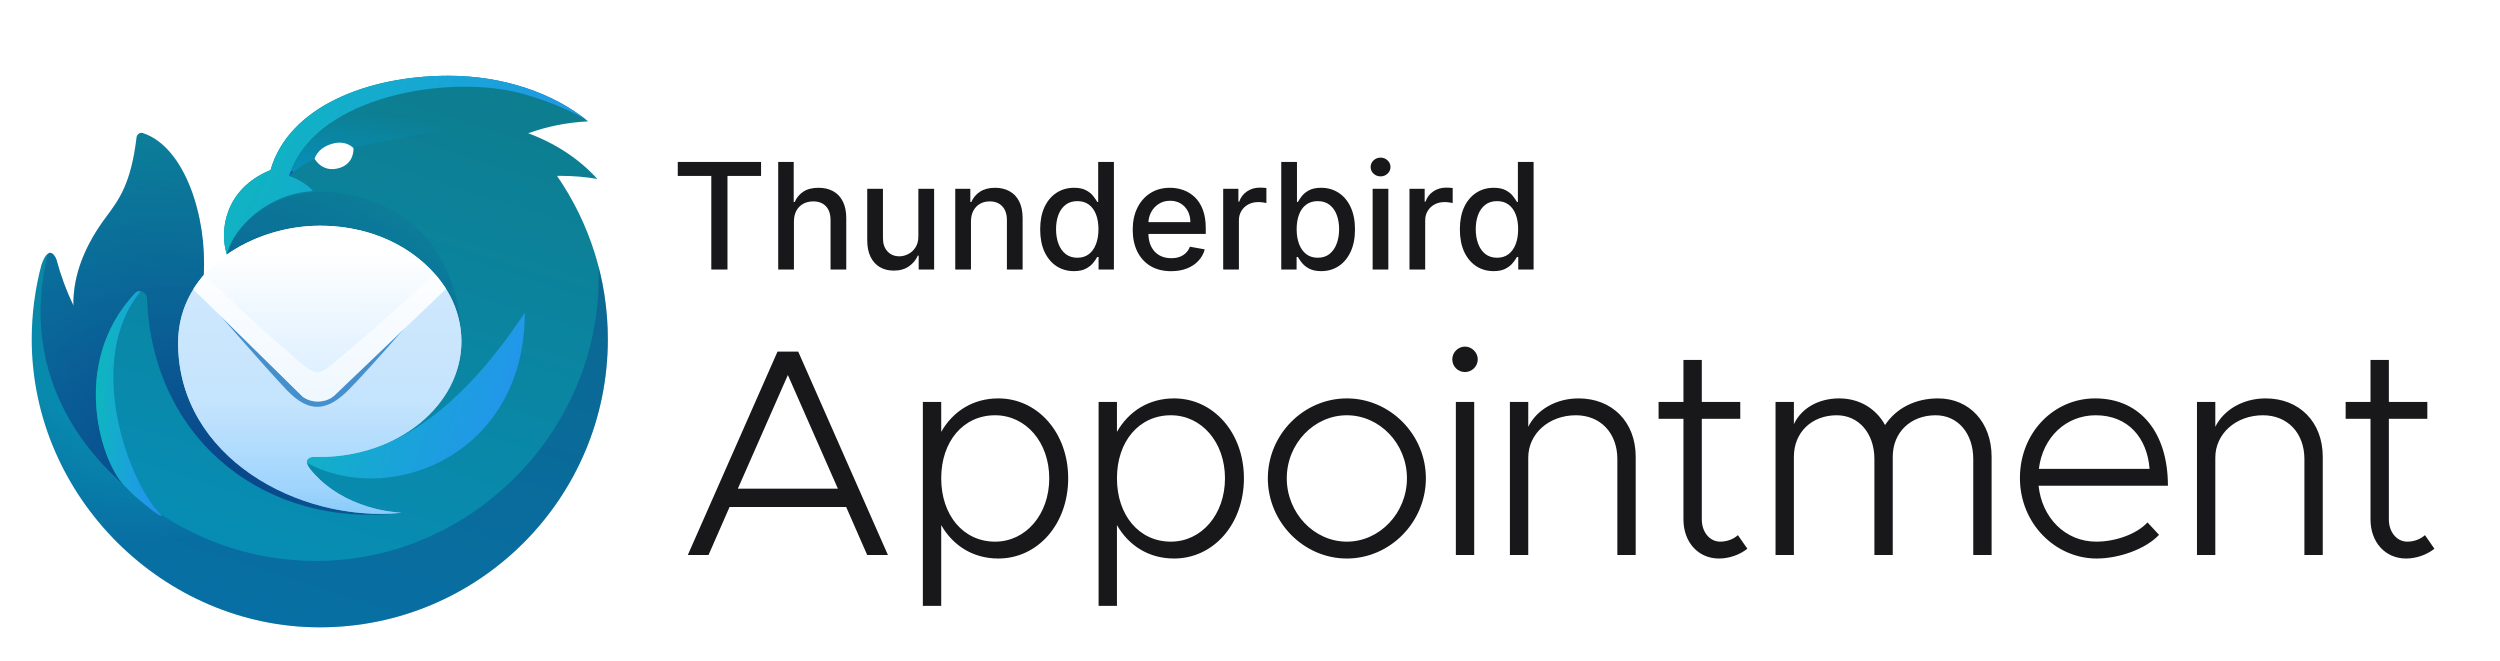 <svg width="473" height="125" viewBox="0 0 473 125" fill="none" xmlns="http://www.w3.org/2000/svg">
<path d="M128.233 33.281V30.636H143.993V33.281H137.639V51H134.577V33.281H128.233ZM150.21 41.932V51H147.237V30.636H150.17V38.213H150.359C150.717 37.391 151.264 36.738 152 36.254C152.735 35.77 153.697 35.528 154.883 35.528C155.931 35.528 156.845 35.744 157.627 36.175C158.416 36.606 159.026 37.249 159.457 38.104C159.895 38.952 160.113 40.013 160.113 41.285V51H157.14V41.644C157.14 40.523 156.852 39.655 156.275 39.038C155.699 38.415 154.896 38.104 153.869 38.104C153.166 38.104 152.537 38.253 151.98 38.551C151.43 38.849 150.995 39.287 150.677 39.864C150.366 40.434 150.21 41.123 150.21 41.932ZM173.755 44.666V35.727H176.738V51H173.815V48.355H173.656C173.305 49.17 172.741 49.85 171.966 50.394C171.197 50.93 170.239 51.199 169.092 51.199C168.111 51.199 167.243 50.983 166.487 50.553C165.738 50.115 165.148 49.469 164.717 48.614C164.293 47.758 164.081 46.701 164.081 45.442V35.727H167.054V45.084C167.054 46.124 167.342 46.953 167.919 47.57C168.495 48.186 169.244 48.494 170.166 48.494C170.723 48.494 171.276 48.355 171.826 48.077C172.383 47.798 172.844 47.377 173.208 46.814C173.58 46.251 173.762 45.535 173.755 44.666ZM183.706 41.932V51H180.733V35.727H183.587V38.213H183.776C184.127 37.404 184.677 36.755 185.426 36.264C186.182 35.774 187.133 35.528 188.28 35.528C189.321 35.528 190.232 35.747 191.014 36.185C191.796 36.615 192.403 37.258 192.834 38.114C193.265 38.969 193.48 40.026 193.48 41.285V51H190.507V41.644C190.507 40.536 190.219 39.671 189.642 39.048C189.065 38.419 188.273 38.104 187.266 38.104C186.576 38.104 185.963 38.253 185.426 38.551C184.896 38.849 184.475 39.287 184.163 39.864C183.858 40.434 183.706 41.123 183.706 41.932ZM203.185 51.298C201.952 51.298 200.851 50.983 199.884 50.354C198.922 49.717 198.167 48.812 197.616 47.639C197.073 46.459 196.801 45.044 196.801 43.394C196.801 41.743 197.076 40.331 197.626 39.158C198.183 37.984 198.946 37.086 199.913 36.463C200.881 35.84 201.978 35.528 203.205 35.528C204.152 35.528 204.915 35.688 205.491 36.006C206.075 36.317 206.526 36.682 206.844 37.099C207.169 37.517 207.42 37.885 207.599 38.203H207.778V30.636H210.751V51H207.848V48.624H207.599C207.42 48.948 207.162 49.32 206.824 49.737C206.492 50.155 206.035 50.519 205.452 50.831C204.868 51.142 204.113 51.298 203.185 51.298ZM203.841 48.763C204.696 48.763 205.419 48.537 206.009 48.087C206.605 47.629 207.056 46.996 207.361 46.188C207.672 45.379 207.828 44.438 207.828 43.364C207.828 42.303 207.676 41.375 207.371 40.58C207.066 39.784 206.618 39.164 206.028 38.72C205.438 38.276 204.709 38.054 203.841 38.054C202.946 38.054 202.2 38.286 201.604 38.75C201.007 39.214 200.556 39.847 200.251 40.649C199.953 41.451 199.804 42.356 199.804 43.364C199.804 44.385 199.956 45.303 200.261 46.118C200.566 46.933 201.017 47.58 201.614 48.057C202.217 48.528 202.959 48.763 203.841 48.763ZM221.577 51.308C220.072 51.308 218.776 50.987 217.689 50.344C216.609 49.694 215.774 48.783 215.184 47.609C214.6 46.429 214.309 45.047 214.309 43.463C214.309 41.899 214.6 40.52 215.184 39.327C215.774 38.133 216.596 37.202 217.65 36.533C218.71 35.863 219.95 35.528 221.368 35.528C222.23 35.528 223.065 35.671 223.874 35.956C224.683 36.241 225.408 36.688 226.051 37.298C226.694 37.908 227.202 38.7 227.573 39.675C227.944 40.642 228.13 41.819 228.13 43.205V44.258H215.989V42.031H225.216C225.216 41.249 225.057 40.556 224.739 39.953C224.421 39.343 223.973 38.863 223.397 38.511C222.827 38.16 222.157 37.984 221.388 37.984C220.553 37.984 219.824 38.19 219.201 38.601C218.584 39.005 218.107 39.535 217.769 40.192C217.437 40.841 217.272 41.547 217.272 42.31V44.05C217.272 45.071 217.451 45.939 217.809 46.655C218.173 47.371 218.68 47.918 219.33 48.295C219.98 48.667 220.739 48.852 221.607 48.852C222.17 48.852 222.684 48.773 223.148 48.614C223.612 48.448 224.013 48.203 224.351 47.878C224.689 47.553 224.948 47.152 225.127 46.675L227.941 47.182C227.715 48.01 227.311 48.736 226.728 49.359C226.151 49.976 225.425 50.456 224.55 50.801C223.682 51.139 222.691 51.308 221.577 51.308ZM231.428 51V35.727H234.302V38.153H234.461C234.739 37.331 235.23 36.685 235.933 36.215C236.642 35.737 237.444 35.499 238.339 35.499C238.524 35.499 238.743 35.505 238.995 35.519C239.254 35.532 239.456 35.548 239.602 35.568V38.412C239.482 38.379 239.27 38.342 238.965 38.303C238.66 38.256 238.355 38.233 238.05 38.233C237.348 38.233 236.721 38.382 236.171 38.68C235.628 38.972 235.197 39.38 234.879 39.903C234.56 40.42 234.401 41.01 234.401 41.673V51H231.428ZM242.413 51V30.636H245.386V38.203H245.565C245.737 37.885 245.986 37.517 246.311 37.099C246.636 36.682 247.086 36.317 247.663 36.006C248.24 35.688 249.002 35.528 249.95 35.528C251.183 35.528 252.283 35.84 253.251 36.463C254.219 37.086 254.978 37.984 255.528 39.158C256.085 40.331 256.363 41.743 256.363 43.394C256.363 45.044 256.088 46.459 255.538 47.639C254.988 48.812 254.232 49.717 253.271 50.354C252.31 50.983 251.213 51.298 249.98 51.298C249.052 51.298 248.293 51.142 247.703 50.831C247.119 50.519 246.662 50.155 246.331 49.737C245.999 49.32 245.744 48.948 245.565 48.624H245.316V51H242.413ZM245.326 43.364C245.326 44.438 245.482 45.379 245.794 46.188C246.105 46.996 246.556 47.629 247.146 48.087C247.736 48.537 248.458 48.763 249.314 48.763C250.202 48.763 250.944 48.528 251.541 48.057C252.137 47.58 252.588 46.933 252.893 46.118C253.205 45.303 253.36 44.385 253.36 43.364C253.36 42.356 253.208 41.451 252.903 40.649C252.605 39.847 252.154 39.214 251.551 38.75C250.954 38.286 250.208 38.054 249.314 38.054C248.452 38.054 247.723 38.276 247.126 38.72C246.536 39.164 246.089 39.784 245.784 40.58C245.479 41.375 245.326 42.303 245.326 43.364ZM259.702 51V35.727H262.675V51H259.702ZM261.203 33.371C260.686 33.371 260.242 33.198 259.871 32.854C259.506 32.502 259.324 32.085 259.324 31.601C259.324 31.11 259.506 30.693 259.871 30.348C260.242 29.997 260.686 29.821 261.203 29.821C261.72 29.821 262.161 29.997 262.526 30.348C262.897 30.693 263.082 31.11 263.082 31.601C263.082 32.085 262.897 32.502 262.526 32.854C262.161 33.198 261.72 33.371 261.203 33.371ZM266.674 51V35.727H269.548V38.153H269.707C269.985 37.331 270.476 36.685 271.179 36.215C271.888 35.737 272.69 35.499 273.585 35.499C273.77 35.499 273.989 35.505 274.241 35.519C274.5 35.532 274.702 35.548 274.848 35.568V38.412C274.728 38.379 274.516 38.342 274.211 38.303C273.906 38.256 273.601 38.233 273.297 38.233C272.594 38.233 271.967 38.382 271.417 38.68C270.874 38.972 270.443 39.38 270.125 39.903C269.806 40.42 269.647 41.01 269.647 41.673V51H266.674ZM282.591 51.298C281.358 51.298 280.258 50.983 279.29 50.354C278.329 49.717 277.573 48.812 277.023 47.639C276.479 46.459 276.207 45.044 276.207 43.394C276.207 41.743 276.482 40.331 277.033 39.158C277.589 37.984 278.352 37.086 279.32 36.463C280.287 35.84 281.384 35.528 282.611 35.528C283.559 35.528 284.321 35.688 284.898 36.006C285.481 36.317 285.932 36.682 286.25 37.099C286.575 37.517 286.827 37.885 287.006 38.203H287.185V30.636H290.158V51H287.254V48.624H287.006C286.827 48.948 286.568 49.32 286.23 49.737C285.899 50.155 285.441 50.519 284.858 50.831C284.275 51.142 283.519 51.298 282.591 51.298ZM283.247 48.763C284.102 48.763 284.825 48.537 285.415 48.087C286.011 47.629 286.462 46.996 286.767 46.188C287.079 45.379 287.234 44.438 287.234 43.364C287.234 42.303 287.082 41.375 286.777 40.58C286.472 39.784 286.025 39.164 285.435 38.72C284.845 38.276 284.116 38.054 283.247 38.054C282.352 38.054 281.607 38.286 281.01 38.75C280.413 39.214 279.963 39.847 279.658 40.649C279.359 41.451 279.21 42.356 279.21 43.364C279.21 44.385 279.363 45.303 279.668 46.118C279.973 46.933 280.423 47.58 281.02 48.057C281.623 48.528 282.366 48.763 283.247 48.763Z" fill="#18181B"/>
<path d="M164.072 105L160.096 95.928H138.032L134.056 105H130.136L147.104 66.528H151.024L167.992 105H164.072ZM139.6 92.456H158.528L149.064 70.952L139.6 92.456ZM188.885 75.376C196.333 75.376 202.101 81.872 202.101 90.496C202.101 99.176 196.333 105.672 188.885 105.672C184.125 105.672 180.317 103.264 178.077 99.344V114.632H174.605V76.048H178.077V81.704C180.317 77.784 184.125 75.376 188.885 75.376ZM188.269 102.48C194.093 102.48 198.517 97.328 198.517 90.496C198.517 83.664 194.093 78.568 188.269 78.568C182.277 78.568 178.077 83.496 178.077 90.496C178.077 97.496 182.277 102.48 188.269 102.48ZM222.135 75.376C229.583 75.376 235.351 81.872 235.351 90.496C235.351 99.176 229.583 105.672 222.135 105.672C217.375 105.672 213.567 103.264 211.327 99.344V114.632H207.855V76.048H211.327V81.704C213.567 77.784 217.375 75.376 222.135 75.376ZM221.519 102.48C227.343 102.48 231.767 97.328 231.767 90.496C231.767 83.664 227.343 78.568 221.519 78.568C215.527 78.568 211.327 83.496 211.327 90.496C211.327 97.496 215.527 102.48 221.519 102.48ZM254.825 105.672C246.649 105.672 239.873 98.784 239.873 90.496C239.873 82.208 246.649 75.376 254.825 75.376C263.001 75.376 269.777 82.208 269.777 90.496C269.777 98.784 263.001 105.672 254.825 105.672ZM254.825 102.48C261.041 102.48 266.193 97.048 266.193 90.496C266.193 83.944 261.041 78.568 254.825 78.568C248.609 78.568 243.457 83.944 243.457 90.496C243.457 97.048 248.609 102.48 254.825 102.48ZM277.183 70.392C275.839 70.392 274.775 69.328 274.775 67.984C274.775 66.696 275.839 65.576 277.183 65.576C278.471 65.576 279.591 66.696 279.591 67.984C279.591 69.328 278.471 70.392 277.183 70.392ZM275.447 105V76.048H278.919V105H275.447ZM298.666 75.376C305.05 75.376 309.474 79.856 309.474 86.408V105H306.002V86.856C306.002 81.928 302.81 78.568 298.162 78.568C293.066 78.568 289.146 82.04 289.146 86.576V105H285.674V76.048H289.146V80.752C290.714 77.56 294.354 75.376 298.666 75.376ZM328.812 101.248L330.604 103.824C329.092 105 327.132 105.672 325.228 105.672C321.308 105.672 318.508 102.592 318.508 98.28V79.24H313.804V76.048H318.508V68.096H321.98V76.048H329.26V79.24H321.98V98.28C321.98 100.744 323.548 102.48 325.452 102.48C326.796 102.48 328.028 101.976 328.812 101.248ZM366.676 75.376C372.668 75.376 376.812 79.968 376.812 86.408V105H373.34V86.856C373.34 81.984 370.428 78.568 366.228 78.568C361.468 78.568 358.108 81.816 358.108 86.408V105H354.636V86.856C354.636 81.984 351.668 78.568 347.524 78.568C342.764 78.568 339.404 81.816 339.404 86.408V105H335.932V76.048H339.404V80.248C340.804 77.28 343.996 75.376 347.972 75.376C351.836 75.376 354.972 77.336 356.652 80.416C358.724 77.28 362.308 75.376 366.676 75.376ZM396.619 102.48C400.315 102.48 404.291 101.024 406.307 98.84L408.491 101.192C405.971 103.88 400.931 105.672 396.675 105.672C388.947 105.672 382.171 99.12 382.171 90.44C382.171 81.872 388.555 75.376 396.395 75.376C405.019 75.376 410.171 81.928 410.171 91.896H385.699C386.315 97.888 390.683 102.48 396.619 102.48ZM396.507 78.568C390.907 78.568 386.483 82.712 385.755 88.704H406.699C406.251 82.88 402.667 78.568 396.507 78.568ZM428.658 75.376C435.042 75.376 439.466 79.856 439.466 86.408V105H435.994V86.856C435.994 81.928 432.802 78.568 428.154 78.568C423.058 78.568 419.138 82.04 419.138 86.576V105H415.666V76.048H419.138V80.752C420.706 77.56 424.346 75.376 428.658 75.376ZM458.804 101.248L460.596 103.824C459.084 105 457.124 105.672 455.22 105.672C451.3 105.672 448.5 102.592 448.5 98.28V79.24H443.796V76.048H448.5V68.096H451.972V76.048H459.252V79.24H451.972V98.28C451.972 100.744 453.54 102.48 455.444 102.48C456.788 102.48 458.02 101.976 458.804 101.248Z" fill="#18181B"/>
<g filter="url(#filter0_d_441_4656)">
<path d="M51.171 30.855L51.182 30.855C54.614 18.857 69.569 13 84.809 13C95.339 13 104.793 16.335 111.273 21.627C107.259 21.826 103.44 22.612 99.945 23.879C105.181 25.825 109.679 28.819 113.013 32.524C110.801 32.142 108.507 31.941 106.155 31.941C105.901 31.941 105.648 31.943 105.395 31.948C111.453 40.731 115 51.378 115 62.854C115 92.954 90.6 117.354 60.5 117.354C30.864 117.354 6 92.541 6 62.854C6 58.166 6.624 53.323 7.833 48.785C8.15 47.831 8.592 46.917 9.18 46.583C9.915 46.164 10.584 47.412 10.692 47.818C11.491 50.817 12.567 53.717 13.894 56.495C13.778 50.272 16.436 44.605 20.093 39.702C22.531 36.434 24.791 33.405 25.835 24.665C25.905 24.078 26.461 23.656 27.023 23.84C34.959 26.438 39.201 39.651 38.54 50.701C42.925 51.327 42.904 46.748 42.904 46.748C41.503 42.442 42.437 34.436 51.157 30.855L51.171 30.855Z" fill="url(#paint0_linear_441_4656)"/>
<path opacity="0.9" d="M113.217 48.975C114.542 78.951 89.9 104.794 59.851 104.794C31.722 104.794 8.671 83.052 6.586 55.457C6.219 58.006 6.02 60.61 6.001 63.257C6.215 92.786 31.019 117.354 60.5 117.354C90.6 117.354 115 92.954 115 62.854C115 58.058 114.38 53.407 113.217 48.975Z" fill="url(#paint1_radial_441_4656)"/>
<path d="M59.172 34.828C58.585 33.788 55.874 32.252 54.689 31.984C59.172 17.619 82.02 13.209 96.004 15.751C101.822 16.808 109.07 19.981 111.274 21.627C104.794 16.335 95.339 13 84.81 13C69.57 13 54.614 18.857 51.182 30.855L51.172 30.855L51.157 30.855C42.437 34.437 41.504 42.444 42.905 46.751C44.25 41.614 50.652 35.301 59.172 34.828Z" fill="url(#paint2_linear_441_4656)"/>
<path d="M75.01 24.907C62.767 27.316 58.767 28.103 54.669 31.998C59.271 19.816 71.017 17.347 85.013 22.9C81.161 23.697 77.862 24.346 75.01 24.907Z" fill="url(#paint3_linear_441_4656)"/>
<path d="M8.958 47.117C5.614 60.81 8.198 76.905 23.393 90.411C18.869 85.465 13.347 67.2 25.535 54.15C26.355 53.27 27.768 53.917 27.812 55.12C28.816 82.239 50.7 98.802 75.929 95.704C68.112 95.265 42.26 86.211 61.49 82.629C71.542 80.756 87.303 77.82 87.303 63.68C87.303 40.754 69.577 34.051 58.829 35.049C51.472 35.731 44.925 40.399 42.909 46.747C43.682 49.25 40.599 51.002 38.541 50.708C39.201 39.659 34.959 26.438 27.023 23.84C26.461 23.656 25.905 24.078 25.835 24.665C24.791 33.405 22.531 36.435 20.093 39.703C16.436 44.606 13.778 50.273 13.894 56.496C12.567 53.718 11.491 50.818 10.692 47.819C10.602 47.482 10.116 46.544 9.527 46.5C9.208 46.476 9.039 46.788 8.958 47.117Z" fill="url(#paint4_radial_441_4656)"/>
<path d="M54.737 84.016C69.536 96.032 99.298 87.023 99.298 57.805C87.282 76.019 71.979 88.582 54.737 84.016Z" fill="url(#paint5_linear_441_4656)"/>
<path d="M25.534 54.149C25.846 53.815 26.245 53.7 26.621 53.752C15.712 67.057 24.511 90.426 30.55 96.166C30.887 97.122 24.821 92.151 23.985 90.987C19.392 87.09 12.808 67.776 25.534 54.149Z" fill="url(#paint6_linear_441_4656)"/>
<path d="M60.5 85.117C75.303 85.117 87.303 75.325 87.303 63.246C87.303 51.167 75.303 41.376 60.5 41.376C47.871 41.376 33.692 49.592 33.696 63.565C33.703 85.159 56.516 97.582 75.961 95.702C74.5 95.532 65.388 95.048 59.23 88.081C58.674 87.453 57.71 86.357 58.147 85.645C58.585 84.933 59.786 85.117 60.5 85.117Z" fill="url(#paint7_linear_441_4656)"/>
<path opacity="0.7" d="M60.5 85.116C75.303 85.116 87.303 75.325 87.303 63.246C87.303 59.558 86.184 56.083 84.209 53.035L62.935 72.357C61.449 73.706 58.947 73.706 57.461 72.357L36.583 53.394C34.766 56.315 33.695 59.722 33.696 63.565C33.703 85.159 56.516 97.582 75.961 95.701C75.873 95.691 75.757 95.68 75.615 95.666L75.615 95.666C73.41 95.45 65.016 94.627 59.23 88.081C58.674 87.453 57.71 86.357 58.147 85.645C58.515 85.047 59.421 85.081 60.124 85.107C60.258 85.112 60.385 85.116 60.5 85.116Z" fill="url(#paint8_linear_441_4656)"/>
<g filter="url(#filter1_f_441_4656)">
<path fill-rule="evenodd" clip-rule="evenodd" d="M54.278 72.485C50.331 68.377 38.508 54.73 38.508 54.73L39.423 54.769L57.931 68.592C59.317 69.6 61.294 69.59 62.668 68.568L80.816 54.787L81.779 54.712C81.779 54.712 70.343 68.036 65.963 72.425C61.583 76.815 58.226 76.594 54.278 72.485Z" fill="#458FCD"/>
</g>
<path d="M63.131 73.607L84.362 53.336C79.867 46.402 71.575 41.376 60.513 41.376C51.358 41.376 41.377 45.694 36.587 53.393L57.151 73.607C58.637 74.956 61.645 74.956 63.131 73.607Z" fill="url(#paint9_linear_441_4656)"/>
<path opacity="0.6" d="M84.384 53.31L63.201 73.578C61.321 74.914 59.32 75.012 57.344 73.799L36.57 53.383C37.155 52.44 37.822 51.536 38.562 50.677C39.31 51.377 40.035 52.056 40.742 52.718C46.2 57.83 50.611 61.962 56.828 67.268C59.635 69.663 60.507 69.616 63.259 67.268C70.373 61.196 75.575 56.601 82.338 50.563C83.099 51.433 83.783 52.351 84.384 53.31Z" fill="white"/>
<path d="M64.26 30.436C67.128 29.533 66.877 26.694 66.877 26.694C66.877 26.694 65.442 25.005 62.6 25.941C59.94 26.817 59.528 28.711 59.528 28.711C59.528 28.711 60.981 31.469 64.26 30.436Z" fill="white"/>
</g>
<defs>
<filter id="filter0_d_441_4656" x="0.667" y="9" width="119.667" height="115.021" filterUnits="userSpaceOnUse" color-interpolation-filters="sRGB">
<feFlood flood-opacity="0" result="BackgroundImageFix"/>
<feColorMatrix in="SourceAlpha" type="matrix" values="0 0 0 0 0 0 0 0 0 0 0 0 0 0 0 0 0 0 127 0" result="hardAlpha"/>
<feOffset dy="1.333"/>
<feGaussianBlur stdDeviation="2.667"/>
<feComposite in2="hardAlpha" operator="out"/>
<feColorMatrix type="matrix" values="0 0 0 0 0.001 0 0 0 0 0.276 0 0 0 0 0.6 0 0 0 0.39 0"/>
<feBlend mode="normal" in2="BackgroundImageFix" result="effect1_dropShadow_441_4656"/>
<feBlend mode="normal" in="SourceGraphic" in2="effect1_dropShadow_441_4656" result="shape"/>
</filter>
<filter id="filter1_f_441_4656" x="36.508" y="52.712" width="47.272" height="24.931" filterUnits="userSpaceOnUse" color-interpolation-filters="sRGB">
<feFlood flood-opacity="0" result="BackgroundImageFix"/>
<feBlend mode="normal" in="SourceGraphic" in2="BackgroundImageFix" result="shape"/>
<feGaussianBlur stdDeviation="1" result="effect1_foregroundBlur_441_4656"/>
</filter>
<linearGradient id="paint0_linear_441_4656" x1="50.68" y1="-38.398" x2="4.292" y2="108.127" gradientUnits="userSpaceOnUse">
<stop stop-color="#107781"/>
<stop offset="1" stop-color="#0690BB"/>
<stop offset="1" stop-color="#105BBC"/>
</linearGradient>
<radialGradient id="paint1_radial_441_4656" cx="0" cy="0" r="1" gradientUnits="userSpaceOnUse" gradientTransform="translate(24.775 55.622) rotate(66.518) scale(46.085 44.148)">
<stop offset="0.526" stop-color="#0B4186" stop-opacity="0"/>
<stop offset="1" stop-color="#0B4186" stop-opacity="0.45"/>
</radialGradient>
<linearGradient id="paint2_linear_441_4656" x1="47.887" y1="13" x2="107.176" y2="42.529" gradientUnits="userSpaceOnUse">
<stop stop-color="#0DB7BD"/>
<stop offset="1" stop-color="#2493EF"/>
</linearGradient>
<linearGradient id="paint3_linear_441_4656" x1="67.108" y1="14.215" x2="64.757" y2="32.316" gradientUnits="userSpaceOnUse">
<stop stop-color="#107781"/>
<stop offset="1" stop-color="#0690BB"/>
<stop offset="1" stop-color="#105BBC"/>
</linearGradient>
<radialGradient id="paint4_radial_441_4656" cx="0" cy="0" r="1" gradientUnits="userSpaceOnUse" gradientTransform="translate(39.946 92.549) rotate(-64.263) scale(71.897 88.814)">
<stop offset="0.016" stop-color="#094188"/>
<stop offset="0.967" stop-color="#0B4186" stop-opacity="0"/>
</radialGradient>
<linearGradient id="paint5_linear_441_4656" x1="58.302" y1="57.805" x2="101.031" y2="72.609" gradientUnits="userSpaceOnUse">
<stop stop-color="#0DB7BD"/>
<stop offset="1" stop-color="#2493EF"/>
</linearGradient>
<linearGradient id="paint6_linear_441_4656" x1="19.129" y1="53.74" x2="32.41" y2="54.686" gradientUnits="userSpaceOnUse">
<stop stop-color="#0DB7BD"/>
<stop offset="1" stop-color="#2493EF"/>
</linearGradient>
<linearGradient id="paint7_linear_441_4656" x1="60.501" y1="49.385" x2="60.501" y2="95.477" gradientUnits="userSpaceOnUse">
<stop stop-color="white"/>
<stop offset="0.905" stop-color="#BEE1FE"/>
<stop offset="1" stop-color="#96CEFD"/>
</linearGradient>
<linearGradient id="paint8_linear_441_4656" x1="61.363" y1="75.467" x2="61.363" y2="94.776" gradientUnits="userSpaceOnUse">
<stop stop-color="#BCE0FD"/>
<stop offset="1" stop-color="#88CCFC"/>
</linearGradient>
<linearGradient id="paint9_linear_441_4656" x1="60.411" y1="46.076" x2="60.474" y2="96.661" gradientUnits="userSpaceOnUse">
<stop stop-color="white"/>
<stop offset="0.905" stop-color="#BEE1FE"/>
<stop offset="1" stop-color="#96CEFD"/>
</linearGradient>
</defs>
</svg>

